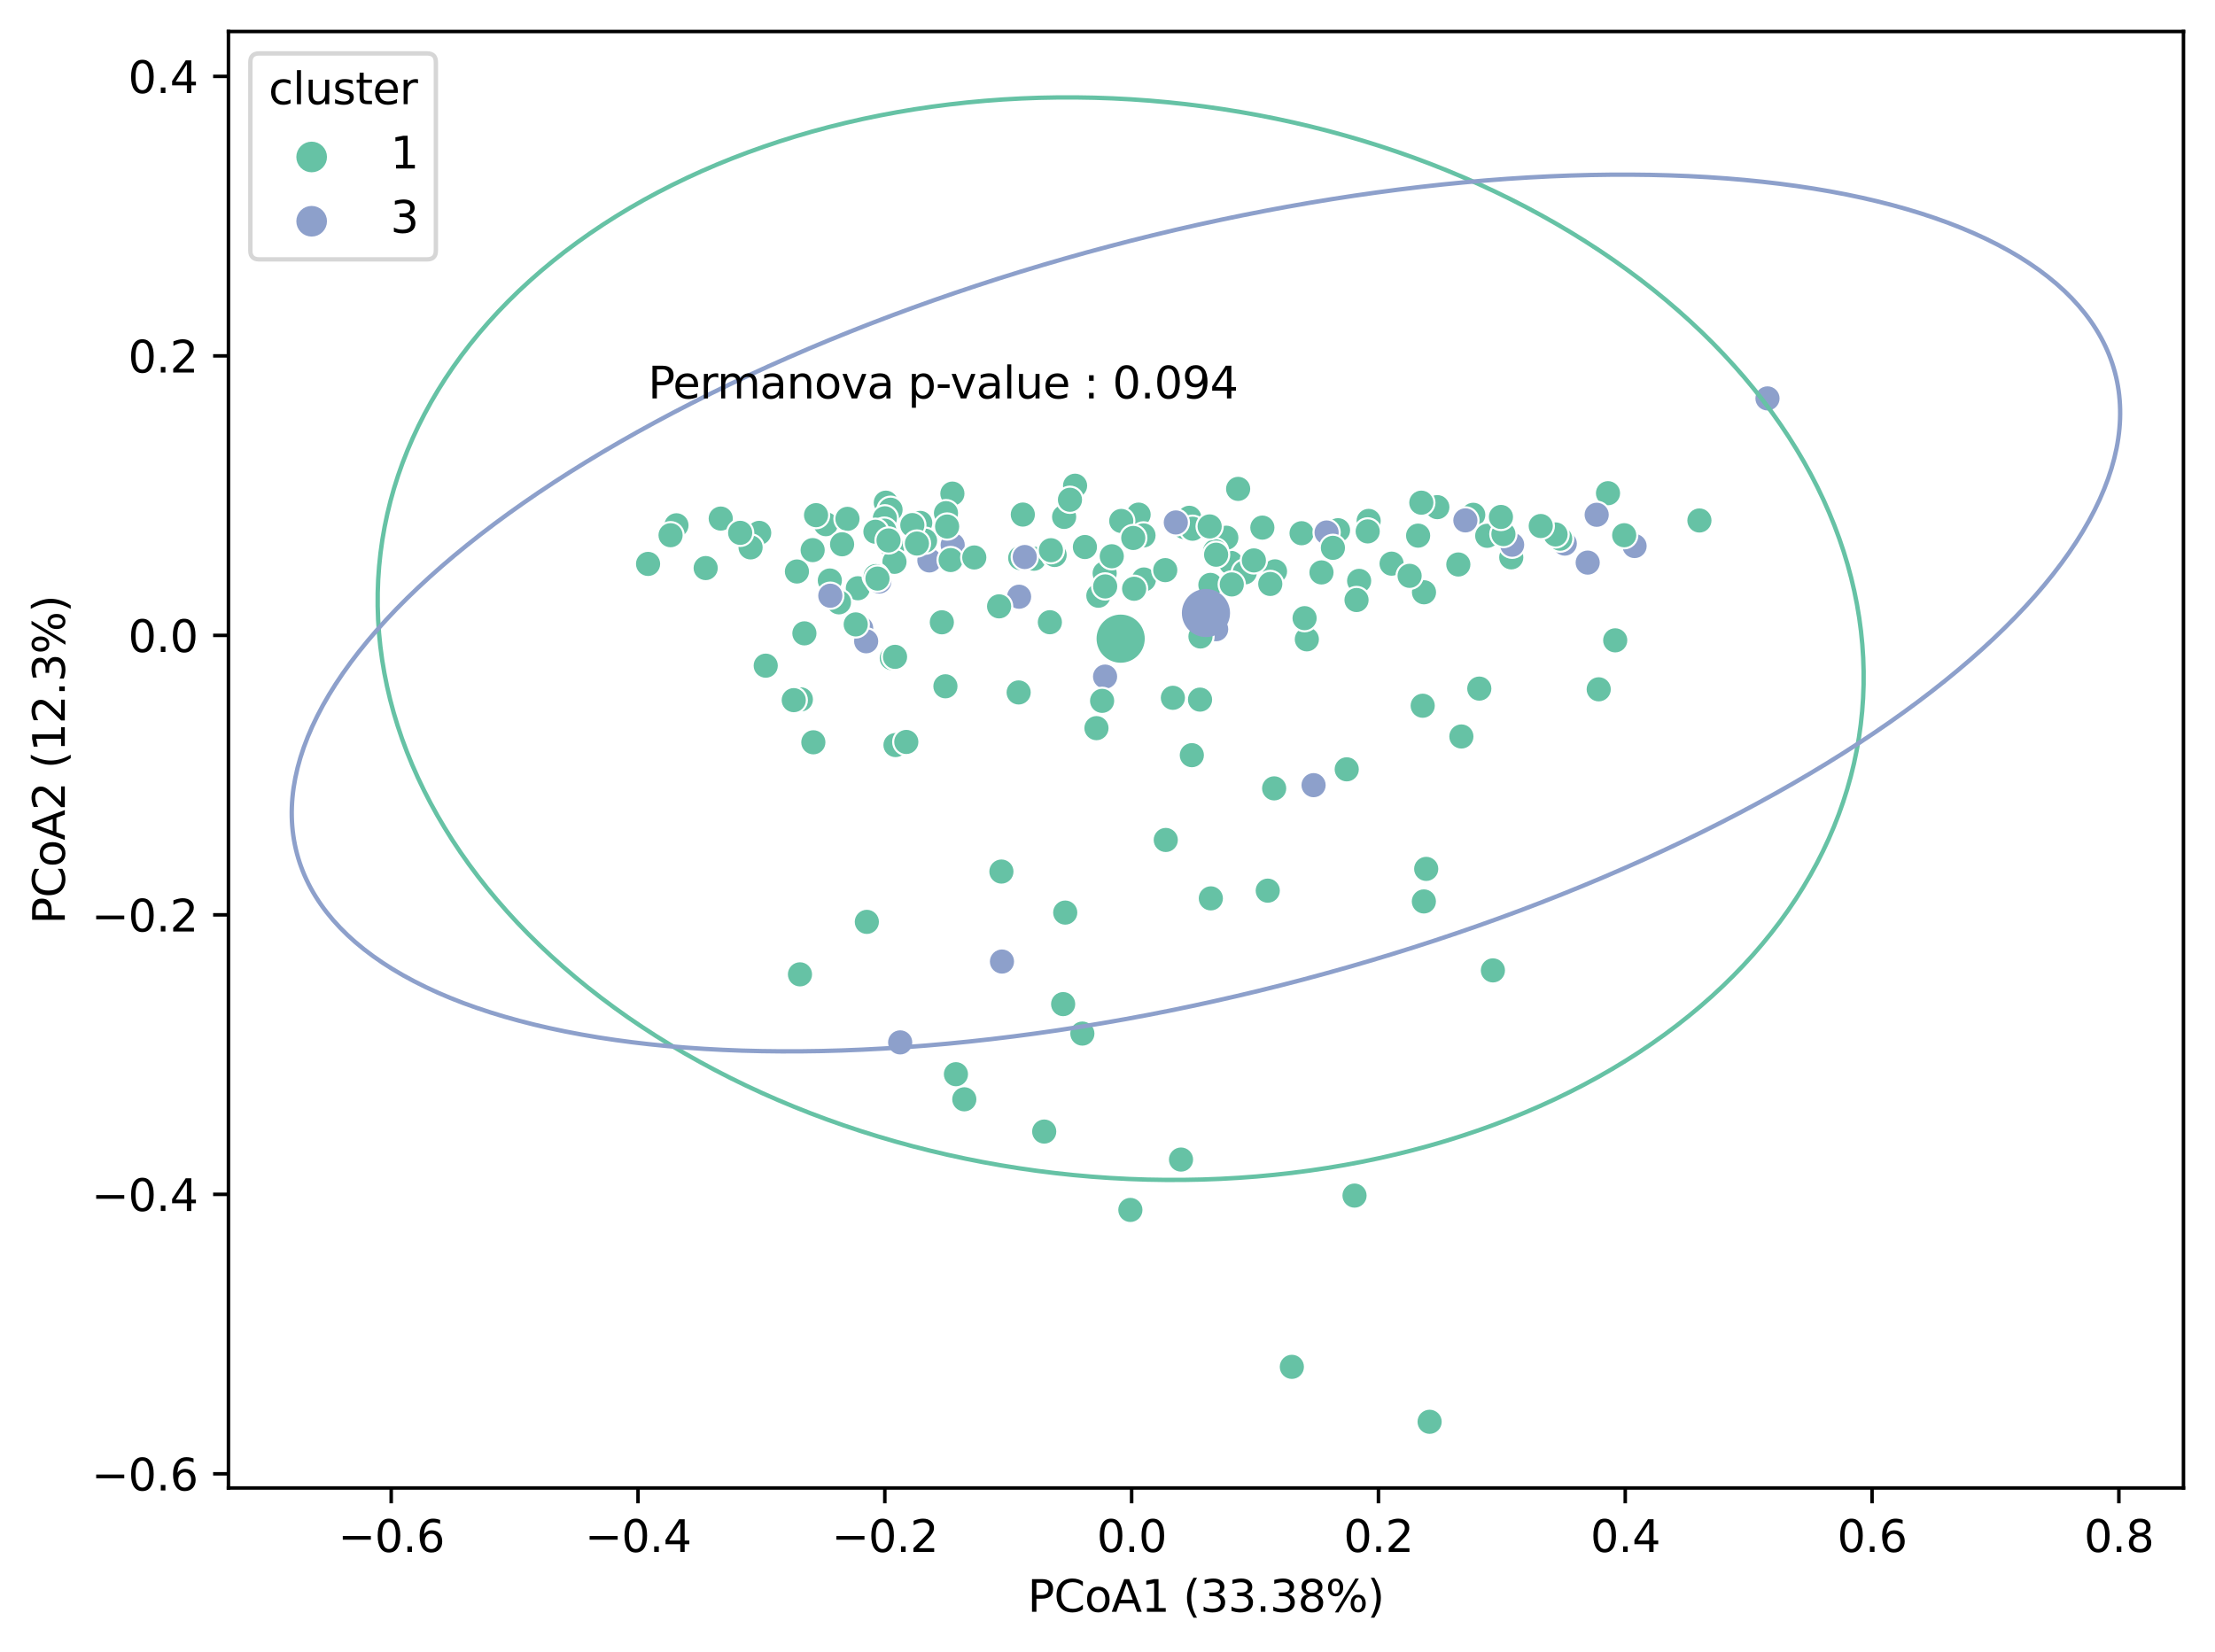<?xml version="1.0" encoding="utf-8" standalone="no"?>
<!DOCTYPE svg PUBLIC "-//W3C//DTD SVG 1.1//EN"
  "http://www.w3.org/Graphics/SVG/1.1/DTD/svg11.dtd">
<svg xmlns:xlink="http://www.w3.org/1999/xlink" width="505.761pt" height="377.396pt" viewBox="0 0 505.761 377.396" xmlns="http://www.w3.org/2000/svg" version="1.1">
 <defs>
  <style type="text/css">*{stroke-linejoin: round; stroke-linecap: butt}</style>
 </defs>
 <g id="figure_1">
  <g id="patch_1">
   <path d="M 0 377.396 
L 505.761 377.396 
L 505.761 0 
L 0 0 
z
" style="fill: #ffffff"/>
  </g>
  <g id="axes_1">
   <g id="patch_2">
    <path d="M 52.161 339.84 
L 498.561 339.84 
L 498.561 7.2 
L 52.161 7.2 
z
" style="fill: #ffffff"/>
   </g>
   <g id="PathCollection_1">
    <defs>
     <path id="C0_0_180f408ed8" d="M 0 3 
C 0.796 3 1.559 2.684 2.121 2.121 
C 2.684 1.559 3 0.796 3 -0 
C 3 -0.796 2.684 -1.559 2.121 -2.121 
C 1.559 -2.684 0.796 -3 0 -3 
C -0.796 -3 -1.559 -2.684 -2.121 -2.121 
C -2.684 -1.559 -3 -0.796 -3 0 
C -3 0.796 -2.684 1.559 -2.121 2.121 
C -1.559 2.684 -0.796 3 0 3 
z
"/>
    </defs>
    <g clip-path="url(#pd39403d1c7)">
     <use xlink:href="#C0_0_180f408ed8" x="200.487" y="121.874" style="fill: #66c2a5; stroke: #ffffff; stroke-width: 0.48"/>
    </g>
    <g clip-path="url(#pd39403d1c7)">
     <use xlink:href="#C0_0_180f408ed8" x="236.09" y="127.601" style="fill: #66c2a5; stroke: #ffffff; stroke-width: 0.48"/>
    </g>
    <g clip-path="url(#pd39403d1c7)">
     <use xlink:href="#C0_0_180f408ed8" x="297.193" y="121.782" style="fill: #66c2a5; stroke: #ffffff; stroke-width: 0.48"/>
    </g>
    <g clip-path="url(#pd39403d1c7)">
     <use xlink:href="#C0_0_180f408ed8" x="317.746" y="128.733" style="fill: #66c2a5; stroke: #ffffff; stroke-width: 0.48"/>
    </g>
    <g clip-path="url(#pd39403d1c7)">
     <use xlink:href="#C0_0_180f408ed8" x="272.136" y="172.472" style="fill: #66c2a5; stroke: #ffffff; stroke-width: 0.48"/>
    </g>
    <g clip-path="url(#pd39403d1c7)">
     <use xlink:href="#C0_0_180f408ed8" x="250.794" y="136.055" style="fill: #66c2a5; stroke: #ffffff; stroke-width: 0.48"/>
    </g>
    <g clip-path="url(#pd39403d1c7)">
     <use xlink:href="#C0_0_180f408ed8" x="195.88" y="134.349" style="fill: #66c2a5; stroke: #ffffff; stroke-width: 0.48"/>
    </g>
    <g clip-path="url(#pd39403d1c7)">
     <use xlink:href="#C0_0_180f408ed8" x="309.286" y="273.058" style="fill: #66c2a5; stroke: #ffffff; stroke-width: 0.48"/>
    </g>
    <g clip-path="url(#pd39403d1c7)">
     <use xlink:href="#C0_0_180f408ed8" x="267.81" y="159.369" style="fill: #66c2a5; stroke: #ffffff; stroke-width: 0.48"/>
    </g>
    <g clip-path="url(#pd39403d1c7)">
     <use xlink:href="#C0_0_180f408ed8" x="259.985" y="117.531" style="fill: #66c2a5; stroke: #ffffff; stroke-width: 0.48"/>
    </g>
    <g clip-path="url(#pd39403d1c7)">
     <use xlink:href="#C0_0_180f408ed8" x="202.262" y="114.805" style="fill: #66c2a5; stroke: #ffffff; stroke-width: 0.48"/>
    </g>
    <g clip-path="url(#pd39403d1c7)">
     <use xlink:href="#C0_0_180f408ed8" x="336.392" y="117.573" style="fill: #66c2a5; stroke: #ffffff; stroke-width: 0.48"/>
    </g>
    <g clip-path="url(#pd39403d1c7)">
     <use xlink:href="#C0_0_180f408ed8" x="332.986" y="128.922" style="fill: #66c2a5; stroke: #ffffff; stroke-width: 0.48"/>
    </g>
    <g clip-path="url(#pd39403d1c7)">
     <use xlink:href="#C0_0_180f408ed8" x="288.24" y="120.5" style="fill: #66c2a5; stroke: #ffffff; stroke-width: 0.48"/>
    </g>
    <g clip-path="url(#pd39403d1c7)">
     <use xlink:href="#C0_0_180f408ed8" x="274.009" y="159.784" style="fill: #66c2a5; stroke: #ffffff; stroke-width: 0.48"/>
    </g>
    <g clip-path="url(#pd39403d1c7)">
     <use xlink:href="#C0_0_180f408ed8" x="339.582" y="122.373" style="fill: #66c2a5; stroke: #ffffff; stroke-width: 0.48"/>
    </g>
    <g clip-path="url(#pd39403d1c7)">
     <use xlink:href="#C0_0_180f408ed8" x="239.723" y="142.11" style="fill: #66c2a5; stroke: #ffffff; stroke-width: 0.48"/>
    </g>
    <g clip-path="url(#pd39403d1c7)">
     <use xlink:href="#C0_0_180f408ed8" x="245.476" y="110.934" style="fill: #66c2a5; stroke: #ffffff; stroke-width: 0.48"/>
    </g>
    <g clip-path="url(#pd39403d1c7)">
     <use xlink:href="#C0_0_180f408ed8" x="367.161" y="112.641" style="fill: #66c2a5; stroke: #ffffff; stroke-width: 0.48"/>
    </g>
    <g clip-path="url(#pd39403d1c7)">
     <use xlink:href="#C0_0_180f408ed8" x="307.504" y="175.705" style="fill: #66c2a5; stroke: #ffffff; stroke-width: 0.48"/>
    </g>
    <g clip-path="url(#pd39403d1c7)">
     <use xlink:href="#C0_0_180f408ed8" x="310.337" y="132.664" style="fill: #66c2a5; stroke: #ffffff; stroke-width: 0.48"/>
    </g>
    <g clip-path="url(#pd39403d1c7)">
     <use xlink:href="#C0_0_180f408ed8" x="337.773" y="157.269" style="fill: #66c2a5; stroke: #ffffff; stroke-width: 0.48"/>
    </g>
    <g clip-path="url(#pd39403d1c7)">
     <use xlink:href="#C0_0_180f408ed8" x="357.292" y="124.15" style="fill: #8da0cb; stroke: #ffffff; stroke-width: 0.48"/>
    </g>
    <g clip-path="url(#pd39403d1c7)">
     <use xlink:href="#C0_0_180f408ed8" x="270.405" y="120.374" style="fill: #66c2a5; stroke: #ffffff; stroke-width: 0.48"/>
    </g>
    <g clip-path="url(#pd39403d1c7)">
     <use xlink:href="#C0_0_180f408ed8" x="290.933" y="180.056" style="fill: #66c2a5; stroke: #ffffff; stroke-width: 0.48"/>
    </g>
    <g clip-path="url(#pd39403d1c7)">
     <use xlink:href="#C0_0_180f408ed8" x="388.034" y="118.872" style="fill: #66c2a5; stroke: #ffffff; stroke-width: 0.48"/>
    </g>
    <g clip-path="url(#pd39403d1c7)">
     <use xlink:href="#C0_0_180f408ed8" x="281.061" y="128.547" style="fill: #66c2a5; stroke: #ffffff; stroke-width: 0.48"/>
    </g>
    <g clip-path="url(#pd39403d1c7)">
     <use xlink:href="#C0_0_180f408ed8" x="164.57" y="118.435" style="fill: #66c2a5; stroke: #ffffff; stroke-width: 0.48"/>
    </g>
    <g clip-path="url(#pd39403d1c7)">
     <use xlink:href="#C0_0_180f408ed8" x="328.193" y="115.826" style="fill: #66c2a5; stroke: #ffffff; stroke-width: 0.48"/>
    </g>
    <g clip-path="url(#pd39403d1c7)">
     <use xlink:href="#C0_0_180f408ed8" x="250.359" y="166.3" style="fill: #66c2a5; stroke: #ffffff; stroke-width: 0.48"/>
    </g>
    <g clip-path="url(#pd39403d1c7)">
     <use xlink:href="#C0_0_180f408ed8" x="256.02" y="118.979" style="fill: #66c2a5; stroke: #ffffff; stroke-width: 0.48"/>
    </g>
    <g clip-path="url(#pd39403d1c7)">
     <use xlink:href="#C0_0_180f408ed8" x="280.008" y="122.809" style="fill: #66c2a5; stroke: #ffffff; stroke-width: 0.48"/>
    </g>
    <g clip-path="url(#pd39403d1c7)">
     <use xlink:href="#C0_0_180f408ed8" x="333.683" y="168.204" style="fill: #66c2a5; stroke: #ffffff; stroke-width: 0.48"/>
    </g>
    <g clip-path="url(#pd39403d1c7)">
     <use xlink:href="#C0_0_180f408ed8" x="203.341" y="116.415" style="fill: #66c2a5; stroke: #ffffff; stroke-width: 0.48"/>
    </g>
    <g clip-path="url(#pd39403d1c7)">
     <use xlink:href="#C0_0_180f408ed8" x="182.865" y="159.735" style="fill: #66c2a5; stroke: #ffffff; stroke-width: 0.48"/>
    </g>
    <g clip-path="url(#pd39403d1c7)">
     <use xlink:href="#C0_0_180f408ed8" x="252.234" y="130.936" style="fill: #66c2a5; stroke: #ffffff; stroke-width: 0.48"/>
    </g>
    <g clip-path="url(#pd39403d1c7)">
     <use xlink:href="#C0_0_180f408ed8" x="284.23" y="130.726" style="fill: #66c2a5; stroke: #ffffff; stroke-width: 0.48"/>
    </g>
    <g clip-path="url(#pd39403d1c7)">
     <use xlink:href="#C0_0_180f408ed8" x="240.803" y="126.751" style="fill: #66c2a5; stroke: #ffffff; stroke-width: 0.48"/>
    </g>
    <g clip-path="url(#pd39403d1c7)">
     <use xlink:href="#C0_0_180f408ed8" x="266.185" y="191.839" style="fill: #66c2a5; stroke: #ffffff; stroke-width: 0.48"/>
    </g>
    <g clip-path="url(#pd39403d1c7)">
     <use xlink:href="#C0_0_180f408ed8" x="202.045" y="118.372" style="fill: #66c2a5; stroke: #ffffff; stroke-width: 0.48"/>
    </g>
    <g clip-path="url(#pd39403d1c7)">
     <use xlink:href="#C0_0_180f408ed8" x="325.147" y="135.269" style="fill: #66c2a5; stroke: #ffffff; stroke-width: 0.48"/>
    </g>
    <g clip-path="url(#pd39403d1c7)">
     <use xlink:href="#C0_0_180f408ed8" x="271.561" y="118.259" style="fill: #66c2a5; stroke: #ffffff; stroke-width: 0.48"/>
    </g>
    <g clip-path="url(#pd39403d1c7)">
     <use xlink:href="#C0_0_180f408ed8" x="233.546" y="117.52" style="fill: #66c2a5; stroke: #ffffff; stroke-width: 0.48"/>
    </g>
    <g clip-path="url(#pd39403d1c7)">
     <use xlink:href="#C0_0_180f408ed8" x="189.481" y="132.579" style="fill: #66c2a5; stroke: #ffffff; stroke-width: 0.48"/>
    </g>
    <g clip-path="url(#pd39403d1c7)">
     <use xlink:href="#C0_0_180f408ed8" x="188.562" y="119.718" style="fill: #66c2a5; stroke: #ffffff; stroke-width: 0.48"/>
    </g>
    <g clip-path="url(#pd39403d1c7)">
     <use xlink:href="#C0_0_180f408ed8" x="186.332" y="117.655" style="fill: #66c2a5; stroke: #ffffff; stroke-width: 0.48"/>
    </g>
    <g clip-path="url(#pd39403d1c7)">
     <use xlink:href="#C0_0_180f408ed8" x="217.464" y="112.735" style="fill: #66c2a5; stroke: #ffffff; stroke-width: 0.48"/>
    </g>
    <g clip-path="url(#pd39403d1c7)">
     <use xlink:href="#C0_0_180f408ed8" x="185.714" y="169.532" style="fill: #66c2a5; stroke: #ffffff; stroke-width: 0.48"/>
    </g>
    <g clip-path="url(#pd39403d1c7)">
     <use xlink:href="#C0_0_180f408ed8" x="276.372" y="133.584" style="fill: #66c2a5; stroke: #ffffff; stroke-width: 0.48"/>
    </g>
    <g clip-path="url(#pd39403d1c7)">
     <use xlink:href="#C0_0_180f408ed8" x="203.776" y="124.99" style="fill: #66c2a5; stroke: #ffffff; stroke-width: 0.48"/>
    </g>
    <g clip-path="url(#pd39403d1c7)">
     <use xlink:href="#C0_0_180f408ed8" x="181.966" y="130.524" style="fill: #66c2a5; stroke: #ffffff; stroke-width: 0.48"/>
    </g>
    <g clip-path="url(#pd39403d1c7)">
     <use xlink:href="#C0_0_180f408ed8" x="173.349" y="121.703" style="fill: #66c2a5; stroke: #ffffff; stroke-width: 0.48"/>
    </g>
    <g clip-path="url(#pd39403d1c7)">
     <use xlink:href="#C0_0_180f408ed8" x="232.952" y="127.445" style="fill: #66c2a5; stroke: #ffffff; stroke-width: 0.48"/>
    </g>
    <g clip-path="url(#pd39403d1c7)">
     <use xlink:href="#C0_0_180f408ed8" x="261.099" y="122.278" style="fill: #66c2a5; stroke: #ffffff; stroke-width: 0.48"/>
    </g>
    <g clip-path="url(#pd39403d1c7)">
     <use xlink:href="#C0_0_180f408ed8" x="253.857" y="127.042" style="fill: #66c2a5; stroke: #ffffff; stroke-width: 0.48"/>
    </g>
    <g clip-path="url(#pd39403d1c7)">
     <use xlink:href="#C0_0_180f408ed8" x="323.805" y="122.333" style="fill: #66c2a5; stroke: #ffffff; stroke-width: 0.48"/>
    </g>
    <g clip-path="url(#pd39403d1c7)">
     <use xlink:href="#C0_0_180f408ed8" x="289.472" y="203.415" style="fill: #66c2a5; stroke: #ffffff; stroke-width: 0.48"/>
    </g>
    <g clip-path="url(#pd39403d1c7)">
     <use xlink:href="#C0_0_180f408ed8" x="269.665" y="264.831" style="fill: #66c2a5; stroke: #ffffff; stroke-width: 0.48"/>
    </g>
    <g clip-path="url(#pd39403d1c7)">
     <use xlink:href="#C0_0_180f408ed8" x="182.661" y="222.53" style="fill: #66c2a5; stroke: #ffffff; stroke-width: 0.48"/>
    </g>
    <g clip-path="url(#pd39403d1c7)">
     <use xlink:href="#C0_0_180f408ed8" x="247.723" y="124.934" style="fill: #66c2a5; stroke: #ffffff; stroke-width: 0.48"/>
    </g>
    <g clip-path="url(#pd39403d1c7)">
     <use xlink:href="#C0_0_180f408ed8" x="305.516" y="121.095" style="fill: #66c2a5; stroke: #ffffff; stroke-width: 0.48"/>
    </g>
    <g clip-path="url(#pd39403d1c7)">
     <use xlink:href="#C0_0_180f408ed8" x="185.559" y="125.638" style="fill: #66c2a5; stroke: #ffffff; stroke-width: 0.48"/>
    </g>
    <g clip-path="url(#pd39403d1c7)">
     <use xlink:href="#C0_0_180f408ed8" x="301.738" y="130.734" style="fill: #66c2a5; stroke: #ffffff; stroke-width: 0.48"/>
    </g>
    <g clip-path="url(#pd39403d1c7)">
     <use xlink:href="#C0_0_180f408ed8" x="365.042" y="157.431" style="fill: #66c2a5; stroke: #ffffff; stroke-width: 0.48"/>
    </g>
    <g clip-path="url(#pd39403d1c7)">
     <use xlink:href="#C0_0_180f408ed8" x="373.229" y="124.707" style="fill: #8da0cb; stroke: #ffffff; stroke-width: 0.48"/>
    </g>
    <g clip-path="url(#pd39403d1c7)">
     <use xlink:href="#C0_0_180f408ed8" x="345.073" y="127.291" style="fill: #66c2a5; stroke: #ffffff; stroke-width: 0.48"/>
    </g>
    <g clip-path="url(#pd39403d1c7)">
     <use xlink:href="#C0_0_180f408ed8" x="204.239" y="128.315" style="fill: #66c2a5; stroke: #ffffff; stroke-width: 0.48"/>
    </g>
    <g clip-path="url(#pd39403d1c7)">
     <use xlink:href="#C0_0_180f408ed8" x="252.326" y="154.529" style="fill: #8da0cb; stroke: #ffffff; stroke-width: 0.48"/>
    </g>
    <g clip-path="url(#pd39403d1c7)">
     <use xlink:href="#C0_0_180f408ed8" x="281.256" y="133.478" style="fill: #66c2a5; stroke: #ffffff; stroke-width: 0.48"/>
    </g>
    <g clip-path="url(#pd39403d1c7)">
     <use xlink:href="#C0_0_180f408ed8" x="212.209" y="127.998" style="fill: #8da0cb; stroke: #ffffff; stroke-width: 0.48"/>
    </g>
    <g clip-path="url(#pd39403d1c7)">
     <use xlink:href="#C0_0_180f408ed8" x="210.12" y="119.424" style="fill: #66c2a5; stroke: #ffffff; stroke-width: 0.48"/>
    </g>
    <g clip-path="url(#pd39403d1c7)">
     <use xlink:href="#C0_0_180f408ed8" x="247.141" y="236.057" style="fill: #66c2a5; stroke: #ffffff; stroke-width: 0.48"/>
    </g>
    <g clip-path="url(#pd39403d1c7)">
     <use xlink:href="#C0_0_180f408ed8" x="191.561" y="137.568" style="fill: #66c2a5; stroke: #ffffff; stroke-width: 0.48"/>
    </g>
    <g clip-path="url(#pd39403d1c7)">
     <use xlink:href="#C0_0_180f408ed8" x="309.744" y="137.038" style="fill: #66c2a5; stroke: #ffffff; stroke-width: 0.48"/>
    </g>
    <g clip-path="url(#pd39403d1c7)">
     <use xlink:href="#C0_0_180f408ed8" x="324.852" y="161.181" style="fill: #66c2a5; stroke: #ffffff; stroke-width: 0.48"/>
    </g>
    <g clip-path="url(#pd39403d1c7)">
     <use xlink:href="#C0_0_180f408ed8" x="199.955" y="131.587" style="fill: #66c2a5; stroke: #ffffff; stroke-width: 0.48"/>
    </g>
    <g clip-path="url(#pd39403d1c7)">
     <use xlink:href="#C0_0_180f408ed8" x="228.784" y="219.606" style="fill: #8da0cb; stroke: #ffffff; stroke-width: 0.48"/>
    </g>
    <g clip-path="url(#pd39403d1c7)">
     <use xlink:href="#C0_0_180f408ed8" x="364.578" y="117.57" style="fill: #8da0cb; stroke: #ffffff; stroke-width: 0.48"/>
    </g>
    <g clip-path="url(#pd39403d1c7)">
     <use xlink:href="#C0_0_180f408ed8" x="298.396" y="146.014" style="fill: #66c2a5; stroke: #ffffff; stroke-width: 0.48"/>
    </g>
    <g clip-path="url(#pd39403d1c7)">
     <use xlink:href="#C0_0_180f408ed8" x="403.577" y="90.993" style="fill: #8da0cb; stroke: #ffffff; stroke-width: 0.48"/>
    </g>
    <g clip-path="url(#pd39403d1c7)">
     <use xlink:href="#C0_0_180f408ed8" x="277.444" y="125.888" style="fill: #66c2a5; stroke: #ffffff; stroke-width: 0.48"/>
    </g>
    <g clip-path="url(#pd39403d1c7)">
     <use xlink:href="#C0_0_180f408ed8" x="201.932" y="121.189" style="fill: #66c2a5; stroke: #ffffff; stroke-width: 0.48"/>
    </g>
    <g clip-path="url(#pd39403d1c7)">
     <use xlink:href="#C0_0_180f408ed8" x="203.625" y="150.303" style="fill: #66c2a5; stroke: #ffffff; stroke-width: 0.48"/>
    </g>
    <g clip-path="url(#pd39403d1c7)">
     <use xlink:href="#C0_0_180f408ed8" x="325.118" y="205.877" style="fill: #66c2a5; stroke: #ffffff; stroke-width: 0.48"/>
    </g>
    <g clip-path="url(#pd39403d1c7)">
     <use xlink:href="#C0_0_180f408ed8" x="302.908" y="121.614" style="fill: #8da0cb; stroke: #ffffff; stroke-width: 0.48"/>
    </g>
    <g clip-path="url(#pd39403d1c7)">
     <use xlink:href="#C0_0_180f408ed8" x="294.975" y="312.171" style="fill: #66c2a5; stroke: #ffffff; stroke-width: 0.48"/>
    </g>
    <g clip-path="url(#pd39403d1c7)">
     <use xlink:href="#C0_0_180f408ed8" x="217.53" y="124.468" style="fill: #8da0cb; stroke: #ffffff; stroke-width: 0.48"/>
    </g>
    <g clip-path="url(#pd39403d1c7)">
     <use xlink:href="#C0_0_180f408ed8" x="232.694" y="136.283" style="fill: #8da0cb; stroke: #ffffff; stroke-width: 0.48"/>
    </g>
    <g clip-path="url(#pd39403d1c7)">
     <use xlink:href="#C0_0_180f408ed8" x="228.129" y="138.485" style="fill: #66c2a5; stroke: #ffffff; stroke-width: 0.48"/>
    </g>
    <g clip-path="url(#pd39403d1c7)">
     <use xlink:href="#C0_0_180f408ed8" x="345.272" y="124.411" style="fill: #8da0cb; stroke: #ffffff; stroke-width: 0.48"/>
    </g>
    <g clip-path="url(#pd39403d1c7)">
     <use xlink:href="#C0_0_180f408ed8" x="334.596" y="118.848" style="fill: #8da0cb; stroke: #ffffff; stroke-width: 0.48"/>
    </g>
    <g clip-path="url(#pd39403d1c7)">
     <use xlink:href="#C0_0_180f408ed8" x="189.589" y="136.053" style="fill: #8da0cb; stroke: #ffffff; stroke-width: 0.48"/>
    </g>
    <g clip-path="url(#pd39403d1c7)">
     <use xlink:href="#C0_0_180f408ed8" x="321.863" y="131.514" style="fill: #66c2a5; stroke: #ffffff; stroke-width: 0.48"/>
    </g>
    <g clip-path="url(#pd39403d1c7)">
     <use xlink:href="#C0_0_180f408ed8" x="239.959" y="125.663" style="fill: #66c2a5; stroke: #ffffff; stroke-width: 0.48"/>
    </g>
    <g clip-path="url(#pd39403d1c7)">
     <use xlink:href="#C0_0_180f408ed8" x="252.348" y="133.934" style="fill: #66c2a5; stroke: #ffffff; stroke-width: 0.48"/>
    </g>
    <g clip-path="url(#pd39403d1c7)">
     <use xlink:href="#C0_0_180f408ed8" x="312.511" y="118.967" style="fill: #66c2a5; stroke: #ffffff; stroke-width: 0.48"/>
    </g>
    <g clip-path="url(#pd39403d1c7)">
     <use xlink:href="#C0_0_180f408ed8" x="242.752" y="229.326" style="fill: #66c2a5; stroke: #ffffff; stroke-width: 0.48"/>
    </g>
    <g clip-path="url(#pd39403d1c7)">
     <use xlink:href="#C0_0_180f408ed8" x="242.976" y="118.055" style="fill: #66c2a5; stroke: #ffffff; stroke-width: 0.48"/>
    </g>
    <g clip-path="url(#pd39403d1c7)">
     <use xlink:href="#C0_0_180f408ed8" x="196.63" y="143.49" style="fill: #8da0cb; stroke: #ffffff; stroke-width: 0.48"/>
    </g>
    <g clip-path="url(#pd39403d1c7)">
     <use xlink:href="#C0_0_180f408ed8" x="171.382" y="125.018" style="fill: #66c2a5; stroke: #ffffff; stroke-width: 0.48"/>
    </g>
    <g clip-path="url(#pd39403d1c7)">
     <use xlink:href="#C0_0_180f408ed8" x="199.89" y="121.442" style="fill: #66c2a5; stroke: #ffffff; stroke-width: 0.48"/>
    </g>
    <g clip-path="url(#pd39403d1c7)">
     <use xlink:href="#C0_0_180f408ed8" x="228.655" y="199.053" style="fill: #66c2a5; stroke: #ffffff; stroke-width: 0.48"/>
    </g>
    <g clip-path="url(#pd39403d1c7)">
     <use xlink:href="#C0_0_180f408ed8" x="291.129" y="130.493" style="fill: #66c2a5; stroke: #ffffff; stroke-width: 0.48"/>
    </g>
    <g clip-path="url(#pd39403d1c7)">
     <use xlink:href="#C0_0_180f408ed8" x="174.843" y="152.032" style="fill: #66c2a5; stroke: #ffffff; stroke-width: 0.48"/>
    </g>
    <g clip-path="url(#pd39403d1c7)">
     <use xlink:href="#C0_0_180f408ed8" x="272.299" y="120.756" style="fill: #66c2a5; stroke: #ffffff; stroke-width: 0.48"/>
    </g>
    <g clip-path="url(#pd39403d1c7)">
     <use xlink:href="#C0_0_180f408ed8" x="154.457" y="119.971" style="fill: #66c2a5; stroke: #ffffff; stroke-width: 0.48"/>
    </g>
    <g clip-path="url(#pd39403d1c7)">
     <use xlink:href="#C0_0_180f408ed8" x="193.508" y="118.501" style="fill: #66c2a5; stroke: #ffffff; stroke-width: 0.48"/>
    </g>
    <g clip-path="url(#pd39403d1c7)">
     <use xlink:href="#C0_0_180f408ed8" x="276.206" y="120.23" style="fill: #66c2a5; stroke: #ffffff; stroke-width: 0.48"/>
    </g>
    <g clip-path="url(#pd39403d1c7)">
     <use xlink:href="#C0_0_180f408ed8" x="286.301" y="127.993" style="fill: #66c2a5; stroke: #ffffff; stroke-width: 0.48"/>
    </g>
    <g clip-path="url(#pd39403d1c7)">
     <use xlink:href="#C0_0_180f408ed8" x="217.065" y="127.906" style="fill: #66c2a5; stroke: #ffffff; stroke-width: 0.48"/>
    </g>
    <g clip-path="url(#pd39403d1c7)">
     <use xlink:href="#C0_0_180f408ed8" x="200.786" y="132.809" style="fill: #8da0cb; stroke: #ffffff; stroke-width: 0.48"/>
    </g>
    <g clip-path="url(#pd39403d1c7)">
     <use xlink:href="#C0_0_180f408ed8" x="197.776" y="146.458" style="fill: #8da0cb; stroke: #ffffff; stroke-width: 0.48"/>
    </g>
    <g clip-path="url(#pd39403d1c7)">
     <use xlink:href="#C0_0_180f408ed8" x="161.132" y="129.741" style="fill: #66c2a5; stroke: #ffffff; stroke-width: 0.48"/>
    </g>
    <g clip-path="url(#pd39403d1c7)">
     <use xlink:href="#C0_0_180f408ed8" x="277.681" y="126.689" style="fill: #66c2a5; stroke: #ffffff; stroke-width: 0.48"/>
    </g>
    <g clip-path="url(#pd39403d1c7)">
     <use xlink:href="#C0_0_180f408ed8" x="220.183" y="251.069" style="fill: #66c2a5; stroke: #ffffff; stroke-width: 0.48"/>
    </g>
    <g clip-path="url(#pd39403d1c7)">
     <use xlink:href="#C0_0_180f408ed8" x="153.113" y="122.234" style="fill: #66c2a5; stroke: #ffffff; stroke-width: 0.48"/>
    </g>
    <g clip-path="url(#pd39403d1c7)">
     <use xlink:href="#C0_0_180f408ed8" x="276.476" y="205.179" style="fill: #66c2a5; stroke: #ffffff; stroke-width: 0.48"/>
    </g>
    <g clip-path="url(#pd39403d1c7)">
     <use xlink:href="#C0_0_180f408ed8" x="251.651" y="160.065" style="fill: #66c2a5; stroke: #ffffff; stroke-width: 0.48"/>
    </g>
    <g clip-path="url(#pd39403d1c7)">
     <use xlink:href="#C0_0_180f408ed8" x="147.976" y="128.791" style="fill: #66c2a5; stroke: #ffffff; stroke-width: 0.48"/>
    </g>
    <g clip-path="url(#pd39403d1c7)">
     <use xlink:href="#C0_0_180f408ed8" x="169.005" y="121.695" style="fill: #66c2a5; stroke: #ffffff; stroke-width: 0.48"/>
    </g>
    <g clip-path="url(#pd39403d1c7)">
     <use xlink:href="#C0_0_180f408ed8" x="356.244" y="123.024" style="fill: #66c2a5; stroke: #ffffff; stroke-width: 0.48"/>
    </g>
    <g clip-path="url(#pd39403d1c7)">
     <use xlink:href="#C0_0_180f408ed8" x="211.222" y="123.488" style="fill: #66c2a5; stroke: #ffffff; stroke-width: 0.48"/>
    </g>
    <g clip-path="url(#pd39403d1c7)">
     <use xlink:href="#C0_0_180f408ed8" x="261.19" y="132.349" style="fill: #66c2a5; stroke: #ffffff; stroke-width: 0.48"/>
    </g>
    <g clip-path="url(#pd39403d1c7)">
     <use xlink:href="#C0_0_180f408ed8" x="304.349" y="125.119" style="fill: #66c2a5; stroke: #ffffff; stroke-width: 0.48"/>
    </g>
    <g clip-path="url(#pd39403d1c7)">
     <use xlink:href="#C0_0_180f408ed8" x="297.883" y="141.182" style="fill: #66c2a5; stroke: #ffffff; stroke-width: 0.48"/>
    </g>
    <g clip-path="url(#pd39403d1c7)">
     <use xlink:href="#C0_0_180f408ed8" x="215.873" y="156.74" style="fill: #66c2a5; stroke: #ffffff; stroke-width: 0.48"/>
    </g>
    <g clip-path="url(#pd39403d1c7)">
     <use xlink:href="#C0_0_180f408ed8" x="233.991" y="127.216" style="fill: #8da0cb; stroke: #ffffff; stroke-width: 0.48"/>
    </g>
    <g clip-path="url(#pd39403d1c7)">
     <use xlink:href="#C0_0_180f408ed8" x="183.674" y="144.651" style="fill: #66c2a5; stroke: #ffffff; stroke-width: 0.48"/>
    </g>
    <g clip-path="url(#pd39403d1c7)">
     <use xlink:href="#C0_0_180f408ed8" x="370.86" y="122.237" style="fill: #66c2a5; stroke: #ffffff; stroke-width: 0.48"/>
    </g>
    <g clip-path="url(#pd39403d1c7)">
     <use xlink:href="#C0_0_180f408ed8" x="208.317" y="119.925" style="fill: #66c2a5; stroke: #ffffff; stroke-width: 0.48"/>
    </g>
    <g clip-path="url(#pd39403d1c7)">
     <use xlink:href="#C0_0_180f408ed8" x="368.809" y="146.245" style="fill: #66c2a5; stroke: #ffffff; stroke-width: 0.48"/>
    </g>
    <g clip-path="url(#pd39403d1c7)">
     <use xlink:href="#C0_0_180f408ed8" x="340.881" y="221.625" style="fill: #66c2a5; stroke: #ffffff; stroke-width: 0.48"/>
    </g>
    <g clip-path="url(#pd39403d1c7)">
     <use xlink:href="#C0_0_180f408ed8" x="204.472" y="170.163" style="fill: #66c2a5; stroke: #ffffff; stroke-width: 0.48"/>
    </g>
    <g clip-path="url(#pd39403d1c7)">
     <use xlink:href="#C0_0_180f408ed8" x="216.001" y="117.192" style="fill: #66c2a5; stroke: #ffffff; stroke-width: 0.48"/>
    </g>
    <g clip-path="url(#pd39403d1c7)">
     <use xlink:href="#C0_0_180f408ed8" x="200.358" y="132.146" style="fill: #66c2a5; stroke: #ffffff; stroke-width: 0.48"/>
    </g>
    <g clip-path="url(#pd39403d1c7)">
     <use xlink:href="#C0_0_180f408ed8" x="355.186" y="122.061" style="fill: #66c2a5; stroke: #ffffff; stroke-width: 0.48"/>
    </g>
    <g clip-path="url(#pd39403d1c7)">
     <use xlink:href="#C0_0_180f408ed8" x="258.762" y="122.865" style="fill: #66c2a5; stroke: #ffffff; stroke-width: 0.48"/>
    </g>
    <g clip-path="url(#pd39403d1c7)">
     <use xlink:href="#C0_0_180f408ed8" x="197.929" y="210.544" style="fill: #66c2a5; stroke: #ffffff; stroke-width: 0.48"/>
    </g>
    <g clip-path="url(#pd39403d1c7)">
     <use xlink:href="#C0_0_180f408ed8" x="195.391" y="142.606" style="fill: #66c2a5; stroke: #ffffff; stroke-width: 0.48"/>
    </g>
    <g clip-path="url(#pd39403d1c7)">
     <use xlink:href="#C0_0_180f408ed8" x="258.96" y="134.466" style="fill: #66c2a5; stroke: #ffffff; stroke-width: 0.48"/>
    </g>
    <g clip-path="url(#pd39403d1c7)">
     <use xlink:href="#C0_0_180f408ed8" x="205.539" y="238.069" style="fill: #8da0cb; stroke: #ffffff; stroke-width: 0.48"/>
    </g>
    <g clip-path="url(#pd39403d1c7)">
     <use xlink:href="#C0_0_180f408ed8" x="258.102" y="276.334" style="fill: #66c2a5; stroke: #ffffff; stroke-width: 0.48"/>
    </g>
    <g clip-path="url(#pd39403d1c7)">
     <use xlink:href="#C0_0_180f408ed8" x="181.241" y="159.906" style="fill: #66c2a5; stroke: #ffffff; stroke-width: 0.48"/>
    </g>
    <g clip-path="url(#pd39403d1c7)">
     <use xlink:href="#C0_0_180f408ed8" x="243.228" y="208.424" style="fill: #66c2a5; stroke: #ffffff; stroke-width: 0.48"/>
    </g>
    <g clip-path="url(#pd39403d1c7)">
     <use xlink:href="#C0_0_180f408ed8" x="268.48" y="119.322" style="fill: #8da0cb; stroke: #ffffff; stroke-width: 0.48"/>
    </g>
    <g clip-path="url(#pd39403d1c7)">
     <use xlink:href="#C0_0_180f408ed8" x="192.278" y="124.306" style="fill: #66c2a5; stroke: #ffffff; stroke-width: 0.48"/>
    </g>
    <g clip-path="url(#pd39403d1c7)">
     <use xlink:href="#C0_0_180f408ed8" x="202.883" y="123.432" style="fill: #66c2a5; stroke: #ffffff; stroke-width: 0.48"/>
    </g>
    <g clip-path="url(#pd39403d1c7)">
     <use xlink:href="#C0_0_180f408ed8" x="277.692" y="143.702" style="fill: #8da0cb; stroke: #ffffff; stroke-width: 0.48"/>
    </g>
    <g clip-path="url(#pd39403d1c7)">
     <use xlink:href="#C0_0_180f408ed8" x="215.053" y="142.126" style="fill: #66c2a5; stroke: #ffffff; stroke-width: 0.48"/>
    </g>
    <g clip-path="url(#pd39403d1c7)">
     <use xlink:href="#C0_0_180f408ed8" x="326.431" y="324.72" style="fill: #66c2a5; stroke: #ffffff; stroke-width: 0.48"/>
    </g>
    <g clip-path="url(#pd39403d1c7)">
     <use xlink:href="#C0_0_180f408ed8" x="299.935" y="179.321" style="fill: #8da0cb; stroke: #ffffff; stroke-width: 0.48"/>
    </g>
    <g clip-path="url(#pd39403d1c7)">
     <use xlink:href="#C0_0_180f408ed8" x="204.371" y="150.015" style="fill: #66c2a5; stroke: #ffffff; stroke-width: 0.48"/>
    </g>
    <g clip-path="url(#pd39403d1c7)">
     <use xlink:href="#C0_0_180f408ed8" x="290.046" y="133.366" style="fill: #66c2a5; stroke: #ffffff; stroke-width: 0.48"/>
    </g>
    <g clip-path="url(#pd39403d1c7)">
     <use xlink:href="#C0_0_180f408ed8" x="343.281" y="121.98" style="fill: #66c2a5; stroke: #ffffff; stroke-width: 0.48"/>
    </g>
    <g clip-path="url(#pd39403d1c7)">
     <use xlink:href="#C0_0_180f408ed8" x="351.808" y="120.135" style="fill: #66c2a5; stroke: #ffffff; stroke-width: 0.48"/>
    </g>
    <g clip-path="url(#pd39403d1c7)">
     <use xlink:href="#C0_0_180f408ed8" x="312.292" y="121.364" style="fill: #66c2a5; stroke: #ffffff; stroke-width: 0.48"/>
    </g>
    <g clip-path="url(#pd39403d1c7)">
     <use xlink:href="#C0_0_180f408ed8" x="206.94" y="169.453" style="fill: #66c2a5; stroke: #ffffff; stroke-width: 0.48"/>
    </g>
    <g clip-path="url(#pd39403d1c7)">
     <use xlink:href="#C0_0_180f408ed8" x="209.368" y="124.136" style="fill: #66c2a5; stroke: #ffffff; stroke-width: 0.48"/>
    </g>
    <g clip-path="url(#pd39403d1c7)">
     <use xlink:href="#C0_0_180f408ed8" x="325.652" y="198.444" style="fill: #66c2a5; stroke: #ffffff; stroke-width: 0.48"/>
    </g>
    <g clip-path="url(#pd39403d1c7)">
     <use xlink:href="#C0_0_180f408ed8" x="238.429" y="258.436" style="fill: #66c2a5; stroke: #ffffff; stroke-width: 0.48"/>
    </g>
    <g clip-path="url(#pd39403d1c7)">
     <use xlink:href="#C0_0_180f408ed8" x="266.068" y="130.213" style="fill: #66c2a5; stroke: #ffffff; stroke-width: 0.48"/>
    </g>
    <g clip-path="url(#pd39403d1c7)">
     <use xlink:href="#C0_0_180f408ed8" x="232.594" y="158.146" style="fill: #66c2a5; stroke: #ffffff; stroke-width: 0.48"/>
    </g>
    <g clip-path="url(#pd39403d1c7)">
     <use xlink:href="#C0_0_180f408ed8" x="244.311" y="114.141" style="fill: #66c2a5; stroke: #ffffff; stroke-width: 0.48"/>
    </g>
    <g clip-path="url(#pd39403d1c7)">
     <use xlink:href="#C0_0_180f408ed8" x="342.718" y="118.068" style="fill: #66c2a5; stroke: #ffffff; stroke-width: 0.48"/>
    </g>
    <g clip-path="url(#pd39403d1c7)">
     <use xlink:href="#C0_0_180f408ed8" x="274.109" y="145.367" style="fill: #66c2a5; stroke: #ffffff; stroke-width: 0.48"/>
    </g>
    <g clip-path="url(#pd39403d1c7)">
     <use xlink:href="#C0_0_180f408ed8" x="324.536" y="114.806" style="fill: #66c2a5; stroke: #ffffff; stroke-width: 0.48"/>
    </g>
    <g clip-path="url(#pd39403d1c7)">
     <use xlink:href="#C0_0_180f408ed8" x="362.526" y="128.492" style="fill: #8da0cb; stroke: #ffffff; stroke-width: 0.48"/>
    </g>
    <g clip-path="url(#pd39403d1c7)">
     <use xlink:href="#C0_0_180f408ed8" x="218.272" y="245.336" style="fill: #66c2a5; stroke: #ffffff; stroke-width: 0.48"/>
    </g>
    <g clip-path="url(#pd39403d1c7)">
     <use xlink:href="#C0_0_180f408ed8" x="282.709" y="111.656" style="fill: #66c2a5; stroke: #ffffff; stroke-width: 0.48"/>
    </g>
    <g clip-path="url(#pd39403d1c7)">
     <use xlink:href="#C0_0_180f408ed8" x="216.263" y="120.253" style="fill: #66c2a5; stroke: #ffffff; stroke-width: 0.48"/>
    </g>
    <g clip-path="url(#pd39403d1c7)">
     <use xlink:href="#C0_0_180f408ed8" x="222.462" y="127.319" style="fill: #66c2a5; stroke: #ffffff; stroke-width: 0.48"/>
    </g>
   </g>
   <g id="PathCollection_2"/>
   <g id="PathCollection_3"/>
   <g id="patch_3">
    <path d="M 380.029 236.323 
C 410.695 213.978 427.029 183.013 425.433 150.249 
C 423.838 117.484 404.442 85.596 371.519 61.606 
C 338.596 37.616 294.833 23.483 249.868 22.32 
C 204.903 21.157 162.408 33.059 131.742 55.405 
C 101.075 77.75 84.741 108.715 86.337 141.479 
C 87.933 174.244 107.328 206.132 140.251 230.123 
C 173.175 254.113 216.938 268.245 261.903 269.408 
C 306.867 270.571 349.362 258.669 380.029 236.323 
L 380.029 236.323 
z
" clip-path="url(#pd39403d1c7)" style="fill: none; stroke: #66c2a5; stroke-linejoin: miter"/>
   </g>
   <g id="PathCollection_4">
    <defs>
     <path id="m4e369d73eb" d="M 0 5 
C 1.326 5 2.598 4.473 3.536 3.536 
C 4.473 2.598 5 1.326 5 0 
C 5 -1.326 4.473 -2.598 3.536 -3.536 
C 2.598 -4.473 1.326 -5 0 -5 
C -1.326 -5 -2.598 -4.473 -3.536 -3.536 
C -4.473 -2.598 -5 -1.326 -5 0 
C -5 1.326 -4.473 2.598 -3.536 3.536 
C -2.598 4.473 -1.326 5 0 5 
z
" style="stroke: #66c2a5"/>
    </defs>
    <g clip-path="url(#pd39403d1c7)">
     <use xlink:href="#m4e369d73eb" x="255.885" y="145.864" style="fill: #66c2a5; stroke: #66c2a5"/>
    </g>
   </g>
   <g id="patch_4">
    <path d="M 384.177 192.194 
C 431.42 169.535 465.27 142.303 478.27 116.495 
C 491.27 90.686 482.36 68.408 453.502 54.567 
C 424.644 40.727 378.193 36.453 324.381 42.688 
C 270.569 48.923 213.789 65.158 166.545 87.816 
C 119.302 110.474 85.452 137.707 72.452 163.515 
C 59.452 189.324 68.362 211.602 97.22 225.443 
C 126.078 239.283 172.529 243.557 226.341 237.322 
C 280.153 231.086 336.933 214.852 384.177 192.194 
L 384.177 192.194 
z
" clip-path="url(#pd39403d1c7)" style="fill: none; stroke: #8da0cb; stroke-linejoin: miter"/>
   </g>
   <g id="PathCollection_5">
    <defs>
     <path id="m044c911016" d="M 0 5 
C 1.326 5 2.598 4.473 3.536 3.536 
C 4.473 2.598 5 1.326 5 0 
C 5 -1.326 4.473 -2.598 3.536 -3.536 
C 2.598 -4.473 1.326 -5 0 -5 
C -1.326 -5 -2.598 -4.473 -3.536 -3.536 
C -4.473 -2.598 -5 -1.326 -5 0 
C -5 1.326 -4.473 2.598 -3.536 3.536 
C -2.598 4.473 -1.326 5 0 5 
z
" style="stroke: #8da0cb"/>
    </defs>
    <g clip-path="url(#pd39403d1c7)">
     <use xlink:href="#m044c911016" x="275.361" y="140.005" style="fill: #8da0cb; stroke: #8da0cb"/>
    </g>
   </g>
   <g id="matplotlib.axis_1">
    <g id="xtick_1">
     <g id="line2d_1">
      <defs>
       <path id="m9bcc84d2df" d="M 0 0 
L 0 3.5 
" style="stroke: #000000; stroke-width: 0.8"/>
      </defs>
      <g>
       <use xlink:href="#m9bcc84d2df" x="89.327" y="339.84" style="stroke: #000000; stroke-width: 0.8"/>
      </g>
     </g>
     <g id="text_1">
      <!-- −0.6 -->
      <g transform="translate(77.185 354.438) scale(0.1 -0.1)">
       <defs>
        <path id="DejaVuSans-2212" d="M 678 2272 
L 4684 2272 
L 4684 1741 
L 678 1741 
L 678 2272 
z
" transform="scale(0.016)"/>
        <path id="DejaVuSans-30" d="M 2034 4250 
Q 1547 4250 1301 3770 
Q 1056 3291 1056 2328 
Q 1056 1369 1301 889 
Q 1547 409 2034 409 
Q 2525 409 2770 889 
Q 3016 1369 3016 2328 
Q 3016 3291 2770 3770 
Q 2525 4250 2034 4250 
z
M 2034 4750 
Q 2819 4750 3233 4129 
Q 3647 3509 3647 2328 
Q 3647 1150 3233 529 
Q 2819 -91 2034 -91 
Q 1250 -91 836 529 
Q 422 1150 422 2328 
Q 422 3509 836 4129 
Q 1250 4750 2034 4750 
z
" transform="scale(0.016)"/>
        <path id="DejaVuSans-2e" d="M 684 794 
L 1344 794 
L 1344 0 
L 684 0 
L 684 794 
z
" transform="scale(0.016)"/>
        <path id="DejaVuSans-36" d="M 2113 2584 
Q 1688 2584 1439 2293 
Q 1191 2003 1191 1497 
Q 1191 994 1439 701 
Q 1688 409 2113 409 
Q 2538 409 2786 701 
Q 3034 994 3034 1497 
Q 3034 2003 2786 2293 
Q 2538 2584 2113 2584 
z
M 3366 4563 
L 3366 3988 
Q 3128 4100 2886 4159 
Q 2644 4219 2406 4219 
Q 1781 4219 1451 3797 
Q 1122 3375 1075 2522 
Q 1259 2794 1537 2939 
Q 1816 3084 2150 3084 
Q 2853 3084 3261 2657 
Q 3669 2231 3669 1497 
Q 3669 778 3244 343 
Q 2819 -91 2113 -91 
Q 1303 -91 875 529 
Q 447 1150 447 2328 
Q 447 3434 972 4092 
Q 1497 4750 2381 4750 
Q 2619 4750 2861 4703 
Q 3103 4656 3366 4563 
z
" transform="scale(0.016)"/>
       </defs>
       <use xlink:href="#DejaVuSans-2212"/>
       <use xlink:href="#DejaVuSans-30" x="83.789"/>
       <use xlink:href="#DejaVuSans-2e" x="147.412"/>
       <use xlink:href="#DejaVuSans-36" x="179.199"/>
      </g>
     </g>
    </g>
    <g id="xtick_2">
     <g id="line2d_2">
      <g>
       <use xlink:href="#m9bcc84d2df" x="145.681" y="339.84" style="stroke: #000000; stroke-width: 0.8"/>
      </g>
     </g>
     <g id="text_2">
      <!-- −0.4 -->
      <g transform="translate(133.54 354.438) scale(0.1 -0.1)">
       <defs>
        <path id="DejaVuSans-34" d="M 2419 4116 
L 825 1625 
L 2419 1625 
L 2419 4116 
z
M 2253 4666 
L 3047 4666 
L 3047 1625 
L 3713 1625 
L 3713 1100 
L 3047 1100 
L 3047 0 
L 2419 0 
L 2419 1100 
L 313 1100 
L 313 1709 
L 2253 4666 
z
" transform="scale(0.016)"/>
       </defs>
       <use xlink:href="#DejaVuSans-2212"/>
       <use xlink:href="#DejaVuSans-30" x="83.789"/>
       <use xlink:href="#DejaVuSans-2e" x="147.412"/>
       <use xlink:href="#DejaVuSans-34" x="179.199"/>
      </g>
     </g>
    </g>
    <g id="xtick_3">
     <g id="line2d_3">
      <g>
       <use xlink:href="#m9bcc84d2df" x="202.036" y="339.84" style="stroke: #000000; stroke-width: 0.8"/>
      </g>
     </g>
     <g id="text_3">
      <!-- −0.2 -->
      <g transform="translate(189.895 354.438) scale(0.1 -0.1)">
       <defs>
        <path id="DejaVuSans-32" d="M 1228 531 
L 3431 531 
L 3431 0 
L 469 0 
L 469 531 
Q 828 903 1448 1529 
Q 2069 2156 2228 2338 
Q 2531 2678 2651 2914 
Q 2772 3150 2772 3378 
Q 2772 3750 2511 3984 
Q 2250 4219 1831 4219 
Q 1534 4219 1204 4116 
Q 875 4013 500 3803 
L 500 4441 
Q 881 4594 1212 4672 
Q 1544 4750 1819 4750 
Q 2544 4750 2975 4387 
Q 3406 4025 3406 3419 
Q 3406 3131 3298 2873 
Q 3191 2616 2906 2266 
Q 2828 2175 2409 1742 
Q 1991 1309 1228 531 
z
" transform="scale(0.016)"/>
       </defs>
       <use xlink:href="#DejaVuSans-2212"/>
       <use xlink:href="#DejaVuSans-30" x="83.789"/>
       <use xlink:href="#DejaVuSans-2e" x="147.412"/>
       <use xlink:href="#DejaVuSans-32" x="179.199"/>
      </g>
     </g>
    </g>
    <g id="xtick_4">
     <g id="line2d_4">
      <g>
       <use xlink:href="#m9bcc84d2df" x="258.391" y="339.84" style="stroke: #000000; stroke-width: 0.8"/>
      </g>
     </g>
     <g id="text_4">
      <!-- 0.0 -->
      <g transform="translate(250.439 354.438) scale(0.1 -0.1)">
       <use xlink:href="#DejaVuSans-30"/>
       <use xlink:href="#DejaVuSans-2e" x="63.623"/>
       <use xlink:href="#DejaVuSans-30" x="95.41"/>
      </g>
     </g>
    </g>
    <g id="xtick_5">
     <g id="line2d_5">
      <g>
       <use xlink:href="#m9bcc84d2df" x="314.746" y="339.84" style="stroke: #000000; stroke-width: 0.8"/>
      </g>
     </g>
     <g id="text_5">
      <!-- 0.2 -->
      <g transform="translate(306.794 354.438) scale(0.1 -0.1)">
       <use xlink:href="#DejaVuSans-30"/>
       <use xlink:href="#DejaVuSans-2e" x="63.623"/>
       <use xlink:href="#DejaVuSans-32" x="95.41"/>
      </g>
     </g>
    </g>
    <g id="xtick_6">
     <g id="line2d_6">
      <g>
       <use xlink:href="#m9bcc84d2df" x="371.1" y="339.84" style="stroke: #000000; stroke-width: 0.8"/>
      </g>
     </g>
     <g id="text_6">
      <!-- 0.4 -->
      <g transform="translate(363.149 354.438) scale(0.1 -0.1)">
       <use xlink:href="#DejaVuSans-30"/>
       <use xlink:href="#DejaVuSans-2e" x="63.623"/>
       <use xlink:href="#DejaVuSans-34" x="95.41"/>
      </g>
     </g>
    </g>
    <g id="xtick_7">
     <g id="line2d_7">
      <g>
       <use xlink:href="#m9bcc84d2df" x="427.455" y="339.84" style="stroke: #000000; stroke-width: 0.8"/>
      </g>
     </g>
     <g id="text_7">
      <!-- 0.6 -->
      <g transform="translate(419.503 354.438) scale(0.1 -0.1)">
       <use xlink:href="#DejaVuSans-30"/>
       <use xlink:href="#DejaVuSans-2e" x="63.623"/>
       <use xlink:href="#DejaVuSans-36" x="95.41"/>
      </g>
     </g>
    </g>
    <g id="xtick_8">
     <g id="line2d_8">
      <g>
       <use xlink:href="#m9bcc84d2df" x="483.81" y="339.84" style="stroke: #000000; stroke-width: 0.8"/>
      </g>
     </g>
     <g id="text_8">
      <!-- 0.8 -->
      <g transform="translate(475.858 354.438) scale(0.1 -0.1)">
       <defs>
        <path id="DejaVuSans-38" d="M 2034 2216 
Q 1584 2216 1326 1975 
Q 1069 1734 1069 1313 
Q 1069 891 1326 650 
Q 1584 409 2034 409 
Q 2484 409 2743 651 
Q 3003 894 3003 1313 
Q 3003 1734 2745 1975 
Q 2488 2216 2034 2216 
z
M 1403 2484 
Q 997 2584 770 2862 
Q 544 3141 544 3541 
Q 544 4100 942 4425 
Q 1341 4750 2034 4750 
Q 2731 4750 3128 4425 
Q 3525 4100 3525 3541 
Q 3525 3141 3298 2862 
Q 3072 2584 2669 2484 
Q 3125 2378 3379 2068 
Q 3634 1759 3634 1313 
Q 3634 634 3220 271 
Q 2806 -91 2034 -91 
Q 1263 -91 848 271 
Q 434 634 434 1313 
Q 434 1759 690 2068 
Q 947 2378 1403 2484 
z
M 1172 3481 
Q 1172 3119 1398 2916 
Q 1625 2713 2034 2713 
Q 2441 2713 2670 2916 
Q 2900 3119 2900 3481 
Q 2900 3844 2670 4047 
Q 2441 4250 2034 4250 
Q 1625 4250 1398 4047 
Q 1172 3844 1172 3481 
z
" transform="scale(0.016)"/>
       </defs>
       <use xlink:href="#DejaVuSans-30"/>
       <use xlink:href="#DejaVuSans-2e" x="63.623"/>
       <use xlink:href="#DejaVuSans-38" x="95.41"/>
      </g>
     </g>
    </g>
    <g id="text_9">
     <!-- PCoA1 (33.38%) -->
     <g transform="translate(234.638 368.117) scale(0.1 -0.1)">
      <defs>
       <path id="DejaVuSans-50" d="M 1259 4147 
L 1259 2394 
L 2053 2394 
Q 2494 2394 2734 2622 
Q 2975 2850 2975 3272 
Q 2975 3691 2734 3919 
Q 2494 4147 2053 4147 
L 1259 4147 
z
M 628 4666 
L 2053 4666 
Q 2838 4666 3239 4311 
Q 3641 3956 3641 3272 
Q 3641 2581 3239 2228 
Q 2838 1875 2053 1875 
L 1259 1875 
L 1259 0 
L 628 0 
L 628 4666 
z
" transform="scale(0.016)"/>
       <path id="DejaVuSans-43" d="M 4122 4306 
L 4122 3641 
Q 3803 3938 3442 4084 
Q 3081 4231 2675 4231 
Q 1875 4231 1450 3742 
Q 1025 3253 1025 2328 
Q 1025 1406 1450 917 
Q 1875 428 2675 428 
Q 3081 428 3442 575 
Q 3803 722 4122 1019 
L 4122 359 
Q 3791 134 3420 21 
Q 3050 -91 2638 -91 
Q 1578 -91 968 557 
Q 359 1206 359 2328 
Q 359 3453 968 4101 
Q 1578 4750 2638 4750 
Q 3056 4750 3426 4639 
Q 3797 4528 4122 4306 
z
" transform="scale(0.016)"/>
       <path id="DejaVuSans-6f" d="M 1959 3097 
Q 1497 3097 1228 2736 
Q 959 2375 959 1747 
Q 959 1119 1226 758 
Q 1494 397 1959 397 
Q 2419 397 2687 759 
Q 2956 1122 2956 1747 
Q 2956 2369 2687 2733 
Q 2419 3097 1959 3097 
z
M 1959 3584 
Q 2709 3584 3137 3096 
Q 3566 2609 3566 1747 
Q 3566 888 3137 398 
Q 2709 -91 1959 -91 
Q 1206 -91 779 398 
Q 353 888 353 1747 
Q 353 2609 779 3096 
Q 1206 3584 1959 3584 
z
" transform="scale(0.016)"/>
       <path id="DejaVuSans-41" d="M 2188 4044 
L 1331 1722 
L 3047 1722 
L 2188 4044 
z
M 1831 4666 
L 2547 4666 
L 4325 0 
L 3669 0 
L 3244 1197 
L 1141 1197 
L 716 0 
L 50 0 
L 1831 4666 
z
" transform="scale(0.016)"/>
       <path id="DejaVuSans-31" d="M 794 531 
L 1825 531 
L 1825 4091 
L 703 3866 
L 703 4441 
L 1819 4666 
L 2450 4666 
L 2450 531 
L 3481 531 
L 3481 0 
L 794 0 
L 794 531 
z
" transform="scale(0.016)"/>
       <path id="DejaVuSans-20" transform="scale(0.016)"/>
       <path id="DejaVuSans-28" d="M 1984 4856 
Q 1566 4138 1362 3434 
Q 1159 2731 1159 2009 
Q 1159 1288 1364 580 
Q 1569 -128 1984 -844 
L 1484 -844 
Q 1016 -109 783 600 
Q 550 1309 550 2009 
Q 550 2706 781 3412 
Q 1013 4119 1484 4856 
L 1984 4856 
z
" transform="scale(0.016)"/>
       <path id="DejaVuSans-33" d="M 2597 2516 
Q 3050 2419 3304 2112 
Q 3559 1806 3559 1356 
Q 3559 666 3084 287 
Q 2609 -91 1734 -91 
Q 1441 -91 1130 -33 
Q 819 25 488 141 
L 488 750 
Q 750 597 1062 519 
Q 1375 441 1716 441 
Q 2309 441 2620 675 
Q 2931 909 2931 1356 
Q 2931 1769 2642 2001 
Q 2353 2234 1838 2234 
L 1294 2234 
L 1294 2753 
L 1863 2753 
Q 2328 2753 2575 2939 
Q 2822 3125 2822 3475 
Q 2822 3834 2567 4026 
Q 2313 4219 1838 4219 
Q 1578 4219 1281 4162 
Q 984 4106 628 3988 
L 628 4550 
Q 988 4650 1302 4700 
Q 1616 4750 1894 4750 
Q 2613 4750 3031 4423 
Q 3450 4097 3450 3541 
Q 3450 3153 3228 2886 
Q 3006 2619 2597 2516 
z
" transform="scale(0.016)"/>
       <path id="DejaVuSans-25" d="M 4653 2053 
Q 4381 2053 4226 1822 
Q 4072 1591 4072 1178 
Q 4072 772 4226 539 
Q 4381 306 4653 306 
Q 4919 306 5073 539 
Q 5228 772 5228 1178 
Q 5228 1588 5073 1820 
Q 4919 2053 4653 2053 
z
M 4653 2450 
Q 5147 2450 5437 2106 
Q 5728 1763 5728 1178 
Q 5728 594 5436 251 
Q 5144 -91 4653 -91 
Q 4153 -91 3862 251 
Q 3572 594 3572 1178 
Q 3572 1766 3864 2108 
Q 4156 2450 4653 2450 
z
M 1428 4353 
Q 1159 4353 1004 4120 
Q 850 3888 850 3481 
Q 850 3069 1003 2837 
Q 1156 2606 1428 2606 
Q 1700 2606 1854 2837 
Q 2009 3069 2009 3481 
Q 2009 3884 1853 4118 
Q 1697 4353 1428 4353 
z
M 4250 4750 
L 4750 4750 
L 1831 -91 
L 1331 -91 
L 4250 4750 
z
M 1428 4750 
Q 1922 4750 2215 4408 
Q 2509 4066 2509 3481 
Q 2509 2891 2217 2550 
Q 1925 2209 1428 2209 
Q 931 2209 642 2551 
Q 353 2894 353 3481 
Q 353 4063 643 4406 
Q 934 4750 1428 4750 
z
" transform="scale(0.016)"/>
       <path id="DejaVuSans-29" d="M 513 4856 
L 1013 4856 
Q 1481 4119 1714 3412 
Q 1947 2706 1947 2009 
Q 1947 1309 1714 600 
Q 1481 -109 1013 -844 
L 513 -844 
Q 928 -128 1133 580 
Q 1338 1288 1338 2009 
Q 1338 2731 1133 3434 
Q 928 4138 513 4856 
z
" transform="scale(0.016)"/>
      </defs>
      <use xlink:href="#DejaVuSans-50"/>
      <use xlink:href="#DejaVuSans-43" x="60.303"/>
      <use xlink:href="#DejaVuSans-6f" x="130.127"/>
      <use xlink:href="#DejaVuSans-41" x="191.309"/>
      <use xlink:href="#DejaVuSans-31" x="259.717"/>
      <use xlink:href="#DejaVuSans-20" x="323.34"/>
      <use xlink:href="#DejaVuSans-28" x="355.127"/>
      <use xlink:href="#DejaVuSans-33" x="394.141"/>
      <use xlink:href="#DejaVuSans-33" x="457.764"/>
      <use xlink:href="#DejaVuSans-2e" x="521.387"/>
      <use xlink:href="#DejaVuSans-33" x="553.174"/>
      <use xlink:href="#DejaVuSans-38" x="616.797"/>
      <use xlink:href="#DejaVuSans-25" x="680.42"/>
      <use xlink:href="#DejaVuSans-29" x="775.439"/>
     </g>
    </g>
   </g>
   <g id="matplotlib.axis_2">
    <g id="ytick_1">
     <g id="line2d_9">
      <defs>
       <path id="m28de81dbce" d="M 0 0 
L -3.5 0 
" style="stroke: #000000; stroke-width: 0.8"/>
      </defs>
      <g>
       <use xlink:href="#m28de81dbce" x="52.161" y="336.605" style="stroke: #000000; stroke-width: 0.8"/>
      </g>
     </g>
     <g id="text_10">
      <!-- −0.6 -->
      <g transform="translate(20.878 340.405) scale(0.1 -0.1)">
       <use xlink:href="#DejaVuSans-2212"/>
       <use xlink:href="#DejaVuSans-30" x="83.789"/>
       <use xlink:href="#DejaVuSans-2e" x="147.412"/>
       <use xlink:href="#DejaVuSans-36" x="179.199"/>
      </g>
     </g>
    </g>
    <g id="ytick_2">
     <g id="line2d_10">
      <g>
       <use xlink:href="#m28de81dbce" x="52.161" y="272.774" style="stroke: #000000; stroke-width: 0.8"/>
      </g>
     </g>
     <g id="text_11">
      <!-- −0.4 -->
      <g transform="translate(20.878 276.573) scale(0.1 -0.1)">
       <use xlink:href="#DejaVuSans-2212"/>
       <use xlink:href="#DejaVuSans-30" x="83.789"/>
       <use xlink:href="#DejaVuSans-2e" x="147.412"/>
       <use xlink:href="#DejaVuSans-34" x="179.199"/>
      </g>
     </g>
    </g>
    <g id="ytick_3">
     <g id="line2d_11">
      <g>
       <use xlink:href="#m28de81dbce" x="52.161" y="208.942" style="stroke: #000000; stroke-width: 0.8"/>
      </g>
     </g>
     <g id="text_12">
      <!-- −0.2 -->
      <g transform="translate(20.878 212.741) scale(0.1 -0.1)">
       <use xlink:href="#DejaVuSans-2212"/>
       <use xlink:href="#DejaVuSans-30" x="83.789"/>
       <use xlink:href="#DejaVuSans-2e" x="147.412"/>
       <use xlink:href="#DejaVuSans-32" x="179.199"/>
      </g>
     </g>
    </g>
    <g id="ytick_4">
     <g id="line2d_12">
      <g>
       <use xlink:href="#m28de81dbce" x="52.161" y="145.11" style="stroke: #000000; stroke-width: 0.8"/>
      </g>
     </g>
     <g id="text_13">
      <!-- 0.0 -->
      <g transform="translate(29.258 148.909) scale(0.1 -0.1)">
       <use xlink:href="#DejaVuSans-30"/>
       <use xlink:href="#DejaVuSans-2e" x="63.623"/>
       <use xlink:href="#DejaVuSans-30" x="95.41"/>
      </g>
     </g>
    </g>
    <g id="ytick_5">
     <g id="line2d_13">
      <g>
       <use xlink:href="#m28de81dbce" x="52.161" y="81.279" style="stroke: #000000; stroke-width: 0.8"/>
      </g>
     </g>
     <g id="text_14">
      <!-- 0.2 -->
      <g transform="translate(29.258 85.078) scale(0.1 -0.1)">
       <use xlink:href="#DejaVuSans-30"/>
       <use xlink:href="#DejaVuSans-2e" x="63.623"/>
       <use xlink:href="#DejaVuSans-32" x="95.41"/>
      </g>
     </g>
    </g>
    <g id="ytick_6">
     <g id="line2d_14">
      <g>
       <use xlink:href="#m28de81dbce" x="52.161" y="17.447" style="stroke: #000000; stroke-width: 0.8"/>
      </g>
     </g>
     <g id="text_15">
      <!-- 0.4 -->
      <g transform="translate(29.258 21.246) scale(0.1 -0.1)">
       <use xlink:href="#DejaVuSans-30"/>
       <use xlink:href="#DejaVuSans-2e" x="63.623"/>
       <use xlink:href="#DejaVuSans-34" x="95.41"/>
      </g>
     </g>
    </g>
    <g id="text_16">
     <!-- PCoA2 (12.3%) -->
     <g transform="translate(14.798 211.061) rotate(-90) scale(0.1 -0.1)">
      <use xlink:href="#DejaVuSans-50"/>
      <use xlink:href="#DejaVuSans-43" x="60.303"/>
      <use xlink:href="#DejaVuSans-6f" x="130.127"/>
      <use xlink:href="#DejaVuSans-41" x="191.309"/>
      <use xlink:href="#DejaVuSans-32" x="259.717"/>
      <use xlink:href="#DejaVuSans-20" x="323.34"/>
      <use xlink:href="#DejaVuSans-28" x="355.127"/>
      <use xlink:href="#DejaVuSans-31" x="394.141"/>
      <use xlink:href="#DejaVuSans-32" x="457.764"/>
      <use xlink:href="#DejaVuSans-2e" x="521.387"/>
      <use xlink:href="#DejaVuSans-33" x="553.174"/>
      <use xlink:href="#DejaVuSans-25" x="616.797"/>
      <use xlink:href="#DejaVuSans-29" x="711.816"/>
     </g>
    </g>
   </g>
   <g id="patch_5">
    <path d="M 52.161 339.84 
L 52.161 7.2 
" style="fill: none; stroke: #000000; stroke-width: 0.8; stroke-linejoin: miter; stroke-linecap: square"/>
   </g>
   <g id="patch_6">
    <path d="M 498.561 339.84 
L 498.561 7.2 
" style="fill: none; stroke: #000000; stroke-width: 0.8; stroke-linejoin: miter; stroke-linecap: square"/>
   </g>
   <g id="patch_7">
    <path d="M 52.161 339.84 
L 498.561 339.84 
" style="fill: none; stroke: #000000; stroke-width: 0.8; stroke-linejoin: miter; stroke-linecap: square"/>
   </g>
   <g id="patch_8">
    <path d="M 52.161 7.2 
L 498.561 7.2 
" style="fill: none; stroke: #000000; stroke-width: 0.8; stroke-linejoin: miter; stroke-linecap: square"/>
   </g>
   <g id="text_17">
    <!-- Permanova p-value : 0.094 -->
    <g transform="translate(147.976 90.993) scale(0.1 -0.1)">
     <defs>
      <path id="DejaVuSans-65" d="M 3597 1894 
L 3597 1613 
L 953 1613 
Q 991 1019 1311 708 
Q 1631 397 2203 397 
Q 2534 397 2845 478 
Q 3156 559 3463 722 
L 3463 178 
Q 3153 47 2828 -22 
Q 2503 -91 2169 -91 
Q 1331 -91 842 396 
Q 353 884 353 1716 
Q 353 2575 817 3079 
Q 1281 3584 2069 3584 
Q 2775 3584 3186 3129 
Q 3597 2675 3597 1894 
z
M 3022 2063 
Q 3016 2534 2758 2815 
Q 2500 3097 2075 3097 
Q 1594 3097 1305 2825 
Q 1016 2553 972 2059 
L 3022 2063 
z
" transform="scale(0.016)"/>
      <path id="DejaVuSans-72" d="M 2631 2963 
Q 2534 3019 2420 3045 
Q 2306 3072 2169 3072 
Q 1681 3072 1420 2755 
Q 1159 2438 1159 1844 
L 1159 0 
L 581 0 
L 581 3500 
L 1159 3500 
L 1159 2956 
Q 1341 3275 1631 3429 
Q 1922 3584 2338 3584 
Q 2397 3584 2469 3576 
Q 2541 3569 2628 3553 
L 2631 2963 
z
" transform="scale(0.016)"/>
      <path id="DejaVuSans-6d" d="M 3328 2828 
Q 3544 3216 3844 3400 
Q 4144 3584 4550 3584 
Q 5097 3584 5394 3201 
Q 5691 2819 5691 2113 
L 5691 0 
L 5113 0 
L 5113 2094 
Q 5113 2597 4934 2840 
Q 4756 3084 4391 3084 
Q 3944 3084 3684 2787 
Q 3425 2491 3425 1978 
L 3425 0 
L 2847 0 
L 2847 2094 
Q 2847 2600 2669 2842 
Q 2491 3084 2119 3084 
Q 1678 3084 1418 2786 
Q 1159 2488 1159 1978 
L 1159 0 
L 581 0 
L 581 3500 
L 1159 3500 
L 1159 2956 
Q 1356 3278 1631 3431 
Q 1906 3584 2284 3584 
Q 2666 3584 2933 3390 
Q 3200 3197 3328 2828 
z
" transform="scale(0.016)"/>
      <path id="DejaVuSans-61" d="M 2194 1759 
Q 1497 1759 1228 1600 
Q 959 1441 959 1056 
Q 959 750 1161 570 
Q 1363 391 1709 391 
Q 2188 391 2477 730 
Q 2766 1069 2766 1631 
L 2766 1759 
L 2194 1759 
z
M 3341 1997 
L 3341 0 
L 2766 0 
L 2766 531 
Q 2569 213 2275 61 
Q 1981 -91 1556 -91 
Q 1019 -91 701 211 
Q 384 513 384 1019 
Q 384 1609 779 1909 
Q 1175 2209 1959 2209 
L 2766 2209 
L 2766 2266 
Q 2766 2663 2505 2880 
Q 2244 3097 1772 3097 
Q 1472 3097 1187 3025 
Q 903 2953 641 2809 
L 641 3341 
Q 956 3463 1253 3523 
Q 1550 3584 1831 3584 
Q 2591 3584 2966 3190 
Q 3341 2797 3341 1997 
z
" transform="scale(0.016)"/>
      <path id="DejaVuSans-6e" d="M 3513 2113 
L 3513 0 
L 2938 0 
L 2938 2094 
Q 2938 2591 2744 2837 
Q 2550 3084 2163 3084 
Q 1697 3084 1428 2787 
Q 1159 2491 1159 1978 
L 1159 0 
L 581 0 
L 581 3500 
L 1159 3500 
L 1159 2956 
Q 1366 3272 1645 3428 
Q 1925 3584 2291 3584 
Q 2894 3584 3203 3211 
Q 3513 2838 3513 2113 
z
" transform="scale(0.016)"/>
      <path id="DejaVuSans-76" d="M 191 3500 
L 800 3500 
L 1894 563 
L 2988 3500 
L 3597 3500 
L 2284 0 
L 1503 0 
L 191 3500 
z
" transform="scale(0.016)"/>
      <path id="DejaVuSans-70" d="M 1159 525 
L 1159 -1331 
L 581 -1331 
L 581 3500 
L 1159 3500 
L 1159 2969 
Q 1341 3281 1617 3432 
Q 1894 3584 2278 3584 
Q 2916 3584 3314 3078 
Q 3713 2572 3713 1747 
Q 3713 922 3314 415 
Q 2916 -91 2278 -91 
Q 1894 -91 1617 61 
Q 1341 213 1159 525 
z
M 3116 1747 
Q 3116 2381 2855 2742 
Q 2594 3103 2138 3103 
Q 1681 3103 1420 2742 
Q 1159 2381 1159 1747 
Q 1159 1113 1420 752 
Q 1681 391 2138 391 
Q 2594 391 2855 752 
Q 3116 1113 3116 1747 
z
" transform="scale(0.016)"/>
      <path id="DejaVuSans-2d" d="M 313 2009 
L 1997 2009 
L 1997 1497 
L 313 1497 
L 313 2009 
z
" transform="scale(0.016)"/>
      <path id="DejaVuSans-6c" d="M 603 4863 
L 1178 4863 
L 1178 0 
L 603 0 
L 603 4863 
z
" transform="scale(0.016)"/>
      <path id="DejaVuSans-75" d="M 544 1381 
L 544 3500 
L 1119 3500 
L 1119 1403 
Q 1119 906 1312 657 
Q 1506 409 1894 409 
Q 2359 409 2629 706 
Q 2900 1003 2900 1516 
L 2900 3500 
L 3475 3500 
L 3475 0 
L 2900 0 
L 2900 538 
Q 2691 219 2414 64 
Q 2138 -91 1772 -91 
Q 1169 -91 856 284 
Q 544 659 544 1381 
z
M 1991 3584 
L 1991 3584 
z
" transform="scale(0.016)"/>
      <path id="DejaVuSans-3a" d="M 750 794 
L 1409 794 
L 1409 0 
L 750 0 
L 750 794 
z
M 750 3309 
L 1409 3309 
L 1409 2516 
L 750 2516 
L 750 3309 
z
" transform="scale(0.016)"/>
      <path id="DejaVuSans-39" d="M 703 97 
L 703 672 
Q 941 559 1184 500 
Q 1428 441 1663 441 
Q 2288 441 2617 861 
Q 2947 1281 2994 2138 
Q 2813 1869 2534 1725 
Q 2256 1581 1919 1581 
Q 1219 1581 811 2004 
Q 403 2428 403 3163 
Q 403 3881 828 4315 
Q 1253 4750 1959 4750 
Q 2769 4750 3195 4129 
Q 3622 3509 3622 2328 
Q 3622 1225 3098 567 
Q 2575 -91 1691 -91 
Q 1453 -91 1209 -44 
Q 966 3 703 97 
z
M 1959 2075 
Q 2384 2075 2632 2365 
Q 2881 2656 2881 3163 
Q 2881 3666 2632 3958 
Q 2384 4250 1959 4250 
Q 1534 4250 1286 3958 
Q 1038 3666 1038 3163 
Q 1038 2656 1286 2365 
Q 1534 2075 1959 2075 
z
" transform="scale(0.016)"/>
     </defs>
     <use xlink:href="#DejaVuSans-50"/>
     <use xlink:href="#DejaVuSans-65" x="56.678"/>
     <use xlink:href="#DejaVuSans-72" x="118.201"/>
     <use xlink:href="#DejaVuSans-6d" x="157.564"/>
     <use xlink:href="#DejaVuSans-61" x="254.977"/>
     <use xlink:href="#DejaVuSans-6e" x="316.256"/>
     <use xlink:href="#DejaVuSans-6f" x="379.635"/>
     <use xlink:href="#DejaVuSans-76" x="440.816"/>
     <use xlink:href="#DejaVuSans-61" x="499.996"/>
     <use xlink:href="#DejaVuSans-20" x="561.275"/>
     <use xlink:href="#DejaVuSans-70" x="593.062"/>
     <use xlink:href="#DejaVuSans-2d" x="656.539"/>
     <use xlink:href="#DejaVuSans-76" x="689.998"/>
     <use xlink:href="#DejaVuSans-61" x="749.178"/>
     <use xlink:href="#DejaVuSans-6c" x="810.457"/>
     <use xlink:href="#DejaVuSans-75" x="838.24"/>
     <use xlink:href="#DejaVuSans-65" x="901.619"/>
     <use xlink:href="#DejaVuSans-20" x="963.143"/>
     <use xlink:href="#DejaVuSans-3a" x="994.93"/>
     <use xlink:href="#DejaVuSans-20" x="1028.621"/>
     <use xlink:href="#DejaVuSans-30" x="1060.408"/>
     <use xlink:href="#DejaVuSans-2e" x="1124.031"/>
     <use xlink:href="#DejaVuSans-30" x="1155.818"/>
     <use xlink:href="#DejaVuSans-39" x="1219.441"/>
     <use xlink:href="#DejaVuSans-34" x="1283.064"/>
    </g>
   </g>
   <g id="legend_1">
    <g id="patch_9">
     <path d="M 59.161 59.234 
L 97.523 59.234 
Q 99.523 59.234 99.523 57.234 
L 99.523 14.2 
Q 99.523 12.2 97.523 12.2 
L 59.161 12.2 
Q 57.161 12.2 57.161 14.2 
L 57.161 57.234 
Q 57.161 59.234 59.161 59.234 
z
" style="fill: #ffffff; opacity: 0.8; stroke: #cccccc; stroke-linejoin: miter"/>
    </g>
    <g id="text_18">
     <!-- cluster -->
     <g transform="translate(61.338 23.798) scale(0.1 -0.1)">
      <defs>
       <path id="DejaVuSans-63" d="M 3122 3366 
L 3122 2828 
Q 2878 2963 2633 3030 
Q 2388 3097 2138 3097 
Q 1578 3097 1268 2742 
Q 959 2388 959 1747 
Q 959 1106 1268 751 
Q 1578 397 2138 397 
Q 2388 397 2633 464 
Q 2878 531 3122 666 
L 3122 134 
Q 2881 22 2623 -34 
Q 2366 -91 2075 -91 
Q 1284 -91 818 406 
Q 353 903 353 1747 
Q 353 2603 823 3093 
Q 1294 3584 2113 3584 
Q 2378 3584 2631 3529 
Q 2884 3475 3122 3366 
z
" transform="scale(0.016)"/>
       <path id="DejaVuSans-73" d="M 2834 3397 
L 2834 2853 
Q 2591 2978 2328 3040 
Q 2066 3103 1784 3103 
Q 1356 3103 1142 2972 
Q 928 2841 928 2578 
Q 928 2378 1081 2264 
Q 1234 2150 1697 2047 
L 1894 2003 
Q 2506 1872 2764 1633 
Q 3022 1394 3022 966 
Q 3022 478 2636 193 
Q 2250 -91 1575 -91 
Q 1294 -91 989 -36 
Q 684 19 347 128 
L 347 722 
Q 666 556 975 473 
Q 1284 391 1588 391 
Q 1994 391 2212 530 
Q 2431 669 2431 922 
Q 2431 1156 2273 1281 
Q 2116 1406 1581 1522 
L 1381 1569 
Q 847 1681 609 1914 
Q 372 2147 372 2553 
Q 372 3047 722 3315 
Q 1072 3584 1716 3584 
Q 2034 3584 2315 3537 
Q 2597 3491 2834 3397 
z
" transform="scale(0.016)"/>
       <path id="DejaVuSans-74" d="M 1172 4494 
L 1172 3500 
L 2356 3500 
L 2356 3053 
L 1172 3053 
L 1172 1153 
Q 1172 725 1289 603 
Q 1406 481 1766 481 
L 2356 481 
L 2356 0 
L 1766 0 
Q 1100 0 847 248 
Q 594 497 594 1153 
L 594 3053 
L 172 3053 
L 172 3500 
L 594 3500 
L 594 4494 
L 1172 4494 
z
" transform="scale(0.016)"/>
      </defs>
      <use xlink:href="#DejaVuSans-63"/>
      <use xlink:href="#DejaVuSans-6c" x="54.98"/>
      <use xlink:href="#DejaVuSans-75" x="82.764"/>
      <use xlink:href="#DejaVuSans-73" x="146.143"/>
      <use xlink:href="#DejaVuSans-74" x="198.242"/>
      <use xlink:href="#DejaVuSans-65" x="237.451"/>
      <use xlink:href="#DejaVuSans-72" x="298.975"/>
     </g>
    </g>
    <g id="PathCollection_6">
     <defs>
      <path id="m65a6bf8a5d" d="M 0 3 
C 0.796 3 1.559 2.684 2.121 2.121 
C 2.684 1.559 3 0.796 3 0 
C 3 -0.796 2.684 -1.559 2.121 -2.121 
C 1.559 -2.684 0.796 -3 0 -3 
C -0.796 -3 -1.559 -2.684 -2.121 -2.121 
C -2.684 -1.559 -3 -0.796 -3 0 
C -3 0.796 -2.684 1.559 -2.121 2.121 
C -1.559 2.684 -0.796 3 0 3 
z
" style="stroke: #66c2a5"/>
     </defs>
     <g>
      <use xlink:href="#m65a6bf8a5d" x="71.161" y="35.852" style="fill: #66c2a5; stroke: #66c2a5"/>
     </g>
    </g>
    <g id="text_19">
     <!-- 1 -->
     <g transform="translate(89.161 38.477) scale(0.1 -0.1)">
      <use xlink:href="#DejaVuSans-31"/>
     </g>
    </g>
    <g id="PathCollection_7">
     <defs>
      <path id="mcdde6d1ca5" d="M 0 3 
C 0.796 3 1.559 2.684 2.121 2.121 
C 2.684 1.559 3 0.796 3 0 
C 3 -0.796 2.684 -1.559 2.121 -2.121 
C 1.559 -2.684 0.796 -3 0 -3 
C -0.796 -3 -1.559 -2.684 -2.121 -2.121 
C -2.684 -1.559 -3 -0.796 -3 0 
C -3 0.796 -2.684 1.559 -2.121 2.121 
C -1.559 2.684 -0.796 3 0 3 
z
" style="stroke: #8da0cb"/>
     </defs>
     <g>
      <use xlink:href="#mcdde6d1ca5" x="71.161" y="50.53" style="fill: #8da0cb; stroke: #8da0cb"/>
     </g>
    </g>
    <g id="text_20">
     <!-- 3 -->
     <g transform="translate(89.161 53.155) scale(0.1 -0.1)">
      <use xlink:href="#DejaVuSans-33"/>
     </g>
    </g>
   </g>
  </g>
 </g>
 <defs>
  <clipPath id="pd39403d1c7">
   <rect x="52.161" y="7.2" width="446.4" height="332.64"/>
  </clipPath>
 </defs>
</svg>
